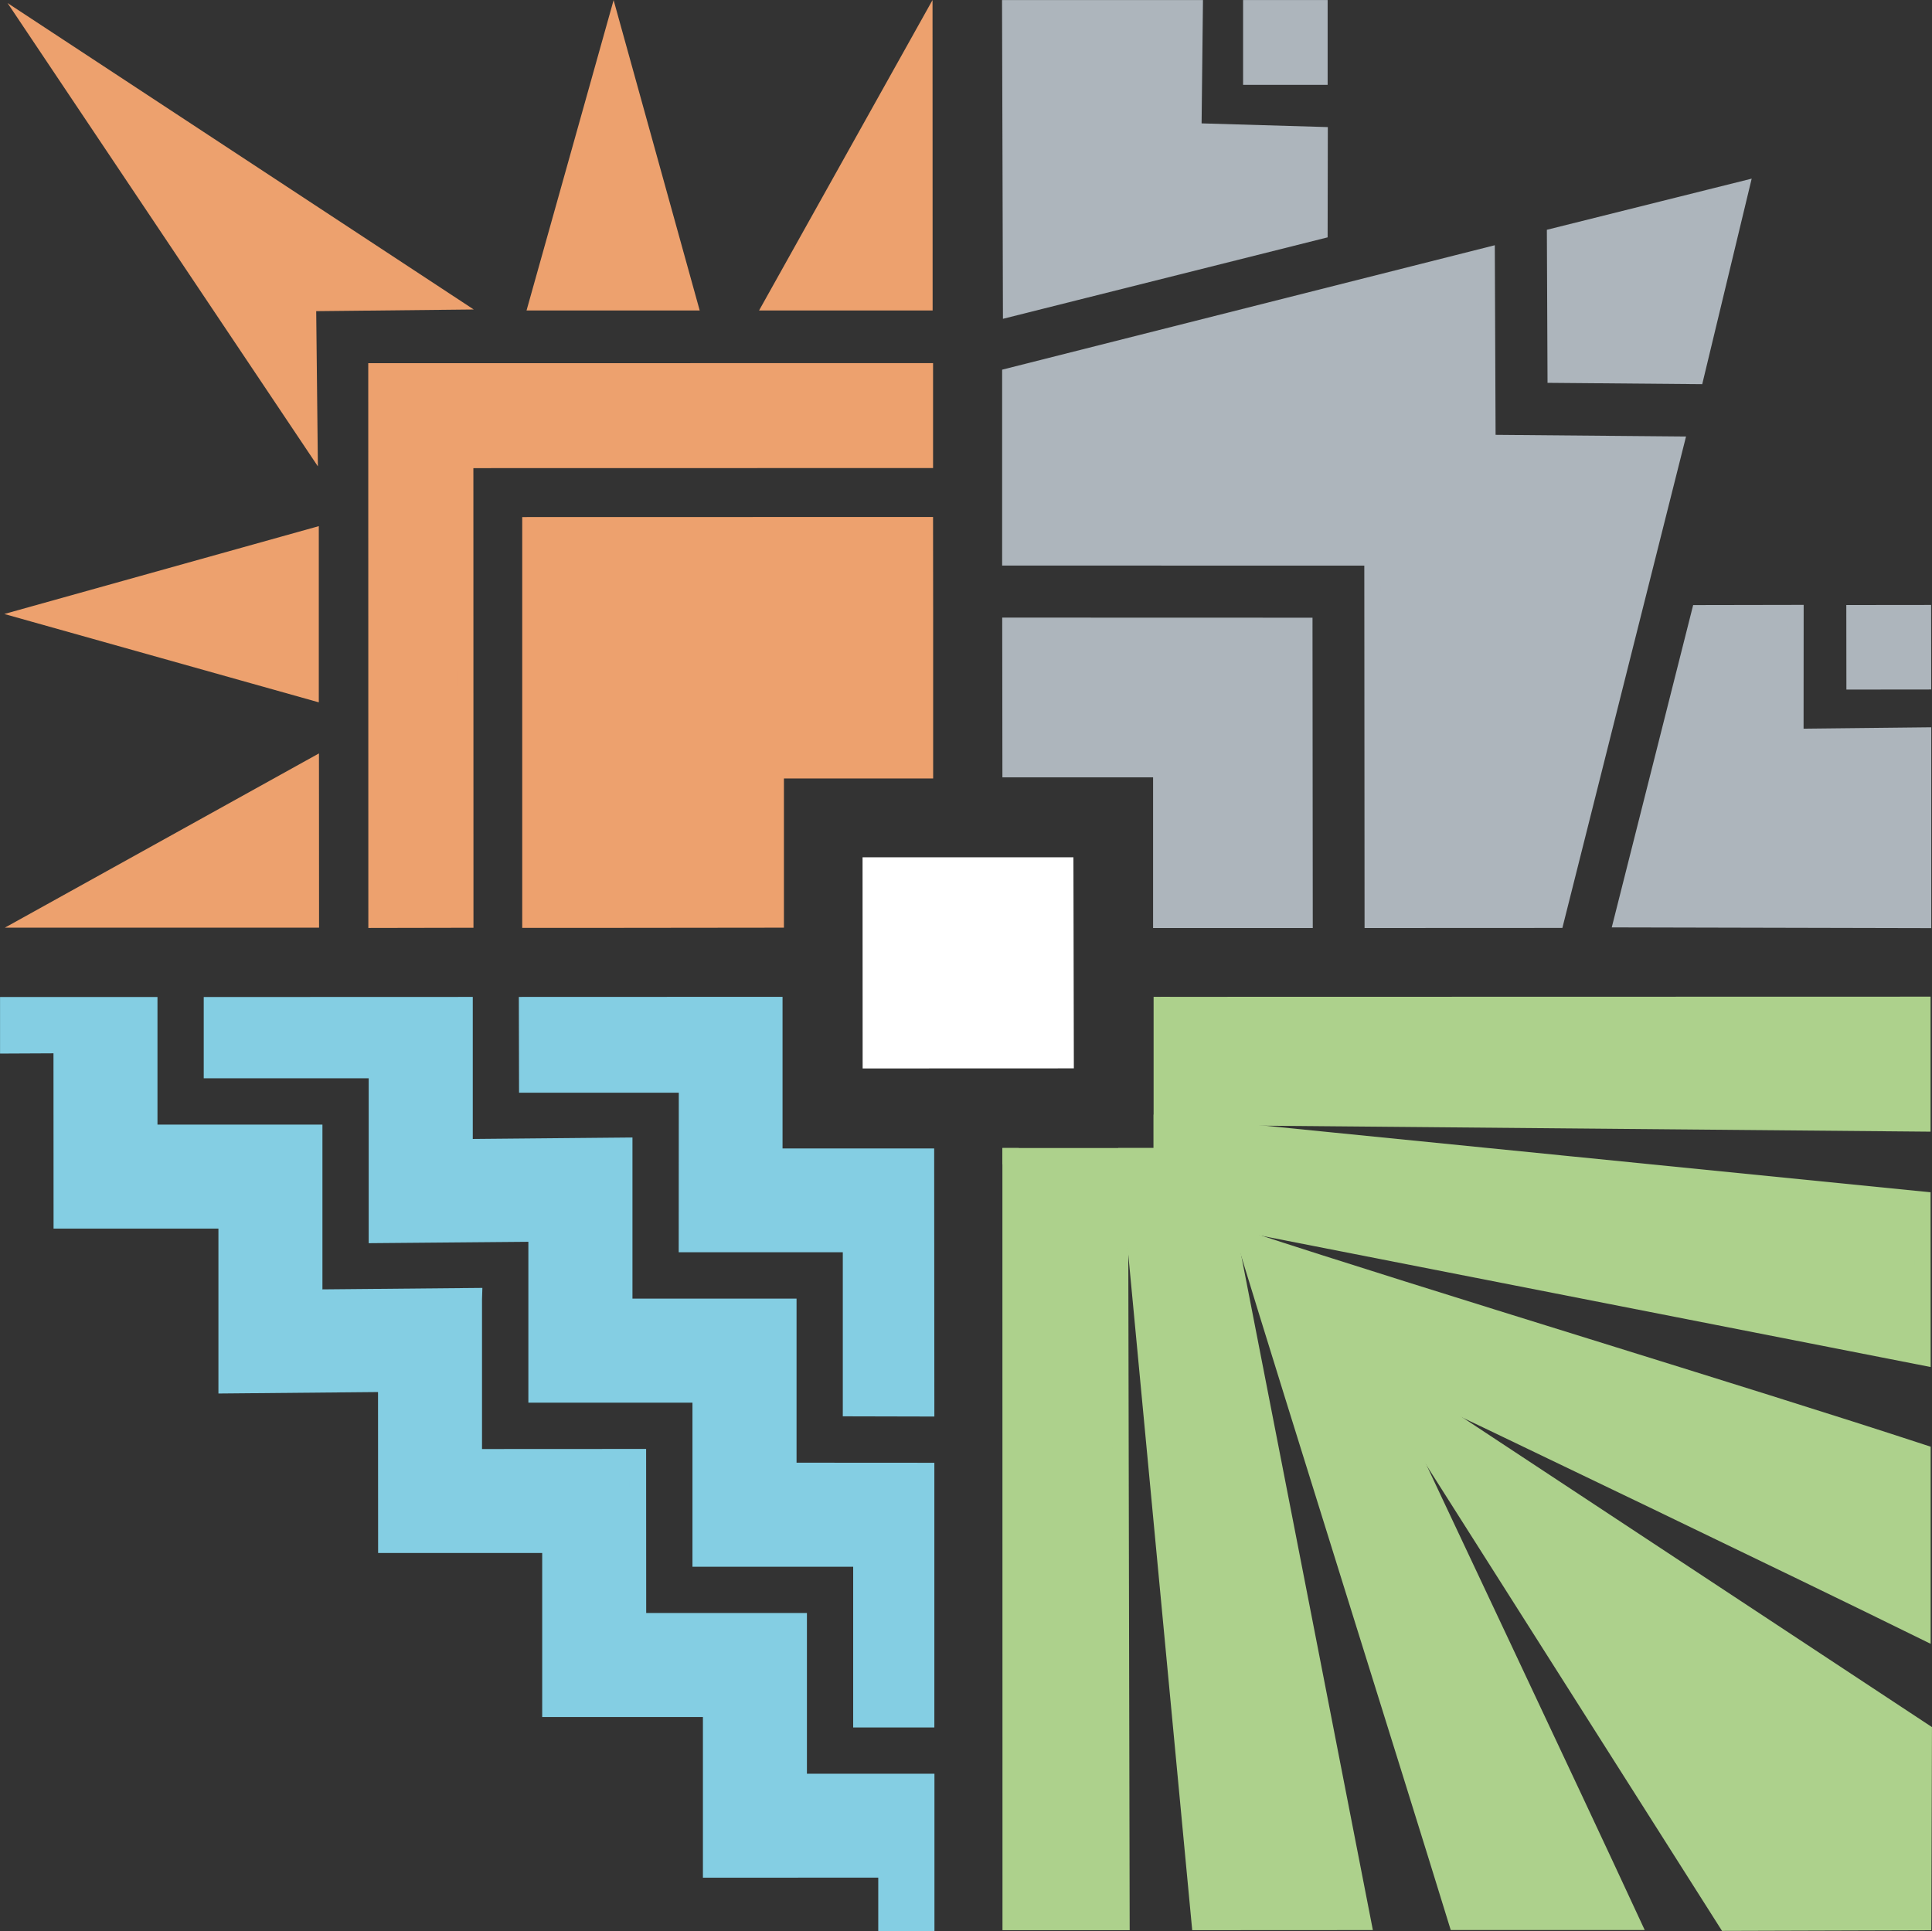 <?xml version="1.0" encoding="UTF-8"?><svg id="Calque_2" xmlns="http://www.w3.org/2000/svg" viewBox="0 0 223.47 223.38"><rect x="0" y="0" width="223.47" height="223.38" fill="#333333" stroke="none"/><defs><style>.cls-1{fill:#eda16e;stroke:#eda16e;}.cls-1,.cls-2,.cls-3,.cls-4{stroke-linecap:square;stroke-miterlimit:10;stroke-width:1.89px;}.cls-5{fill:#fff;}.cls-2{fill:#adb5bc;stroke:#adb5bc;}.cls-3{fill:#84cee3;stroke:#84cee3;}.cls-4{fill:#add18c;stroke:#add18c;}</style></defs><g id="Logo_couleurs"><g id="Logo_v1"><g><g><polygon class="cls-3" points="7.13 120.9 7.14 141.18 26.21 141.18 26.21 160.25 44.68 160.08 44.67 160.4 44.68 178.71 63.66 178.71 63.66 197.68 82.25 197.68 82.25 197.96 82.25 216.27 102.53 216.26 102.53 222.44 107.14 222.44 107.14 206.13 92.39 206.13 92.39 187.54 92.39 187.54 73.8 187.54 73.79 168.56 54.81 168.57 54.81 150.26 54.82 149.94 36.35 150.11 36.35 131.04 17.27 131.04 17.27 116.28 .95 116.28 .95 120.93 7.13 120.9"/><polyline class="cls-3" points="98.43 143.92 98.43 162.9 98.43 144.59 98.43 143.92 79.45 143.92 79.46 125.46 60.98 125.46 60.96 116.27 89.57 116.26 89.57 133.8 107.11 133.8 107.13 162.92 98.43 162.9"/><polyline class="cls-3" points="99.63 180.3 99.63 180.3 81.04 180.3 99.63 180.3 99.63 198.89 107.13 198.89 107.13 170.16 91.19 170.15 91.19 170.15 91.19 151.83 91.19 151.17 72.21 151.17 72.21 132.54 53.74 132.71 53.74 116.27 24.51 116.28 24.51 123.79 43.59 123.79 43.59 142.86 62.06 142.7 62.06 161.32 81.04 161.32 81.04 161.99 81.04 180.3"/></g><g><polyline class="cls-4" points="116.89 133.75 116.9 222.34 129.72 222.34 129.54 133.97"/><polyline class="cls-4" points="135.21 129.18 222.36 129.96 222.36 116.24 135.2 116.26"/><polygon class="cls-4" points="130.38 133.75 138.76 222.34 157.65 222.33 141.82 141.19 222.37 156.99 222.36 138.78 134.38 129.98 134.38 133.75 130.38 133.75"/><path class="cls-4" d="M222.37,168.05c0,5.55,0,15.33,0,20.59-14.32-7.05-47.63-23.06-63.88-30.8,7.47,15.96,23.21,49.23,30.27,64.48-5.23,0-14.81,0-20.26,0-5.53-17.98-18.36-58.74-24.56-79.03,21.3,6.99,57.97,18.03,78.43,24.75Z"/><polygon class="cls-4" points="222.52 200.3 159.12 158.48 199.7 222.42 222.45 222.35 222.52 200.3"/><line class="cls-4" x1="134.38" y1="133.75" x2="134.38" y2="116.26"/><line class="cls-4" x1="134.38" y1="133.75" x2="116.89" y2="133.75"/></g><g><polygon class="cls-1" points="43.55 106.4 43.54 42.96 106.98 42.95 106.98 53.2 53.81 53.21 53.82 106.38 43.55 106.4"/><polyline class="cls-1" points="106.99 71 106.98 60.75 61.35 60.76 61.35 106.39 71.63 106.39 89.73 106.37 89.73 89.11 106.99 89.11 106.99 71.03"/><polygon class="cls-1" points="35.95 88.76 35.96 106.37 4.21 106.37 35.95 88.76"/><polygon class="cls-1" points="35.93 62.11 4 71.03 35.93 80 35.93 62.11"/><polygon class="cls-1" points="89.41 34.97 106.93 34.97 106.92 3.63 89.41 34.97"/><polygon class="cls-1" points="62.15 34.97 70.97 3.53 79.69 34.97 62.15 34.97"/><polygon class="cls-1" points="51.69 34.89 35.62 35.06 35.79 50.79 4.26 3.71 51.69 34.89"/></g><polygon class="cls-5" points="124.16 99.17 124.21 123.59 99.78 123.6 99.77 99.17 124.16 99.17"/><g><polygon class="cls-2" points="193.81 51.43 172.05 51.24 171.96 29.58 116.86 43.5 116.86 64.48 158.75 64.49 158.78 106.41 179.98 106.4 193.81 51.43"/><polyline class="cls-2" points="150.87 72.4 150.9 106.41 134.32 106.41 134.32 88.98 116.89 88.98 116.87 72.39 150.87 72.4"/><polygon class="cls-2" points="116.85 .95 116.95 35.67 152.62 26.72 152.64 15.62 138.03 15.19 138.19 .95 116.85 .95"/><polygon class="cls-2" points="179.94 43.35 179.87 27.32 201.33 21.96 196.15 43.49 179.94 43.35"/><rect class="cls-2" x="144.73" y=".95" width="7.89" height="7.92"/><polygon class="cls-2" points="222.44 106.42 187.64 106.34 196.58 70.94 207.68 70.92 207.67 85.25 222.44 85.09 222.44 106.42"/><rect class="cls-2" x="214.51" y="70.92" width="7.92" height="7.89" transform="translate(-.08 .24) rotate(-.06)"/></g></g></g></g></svg>
